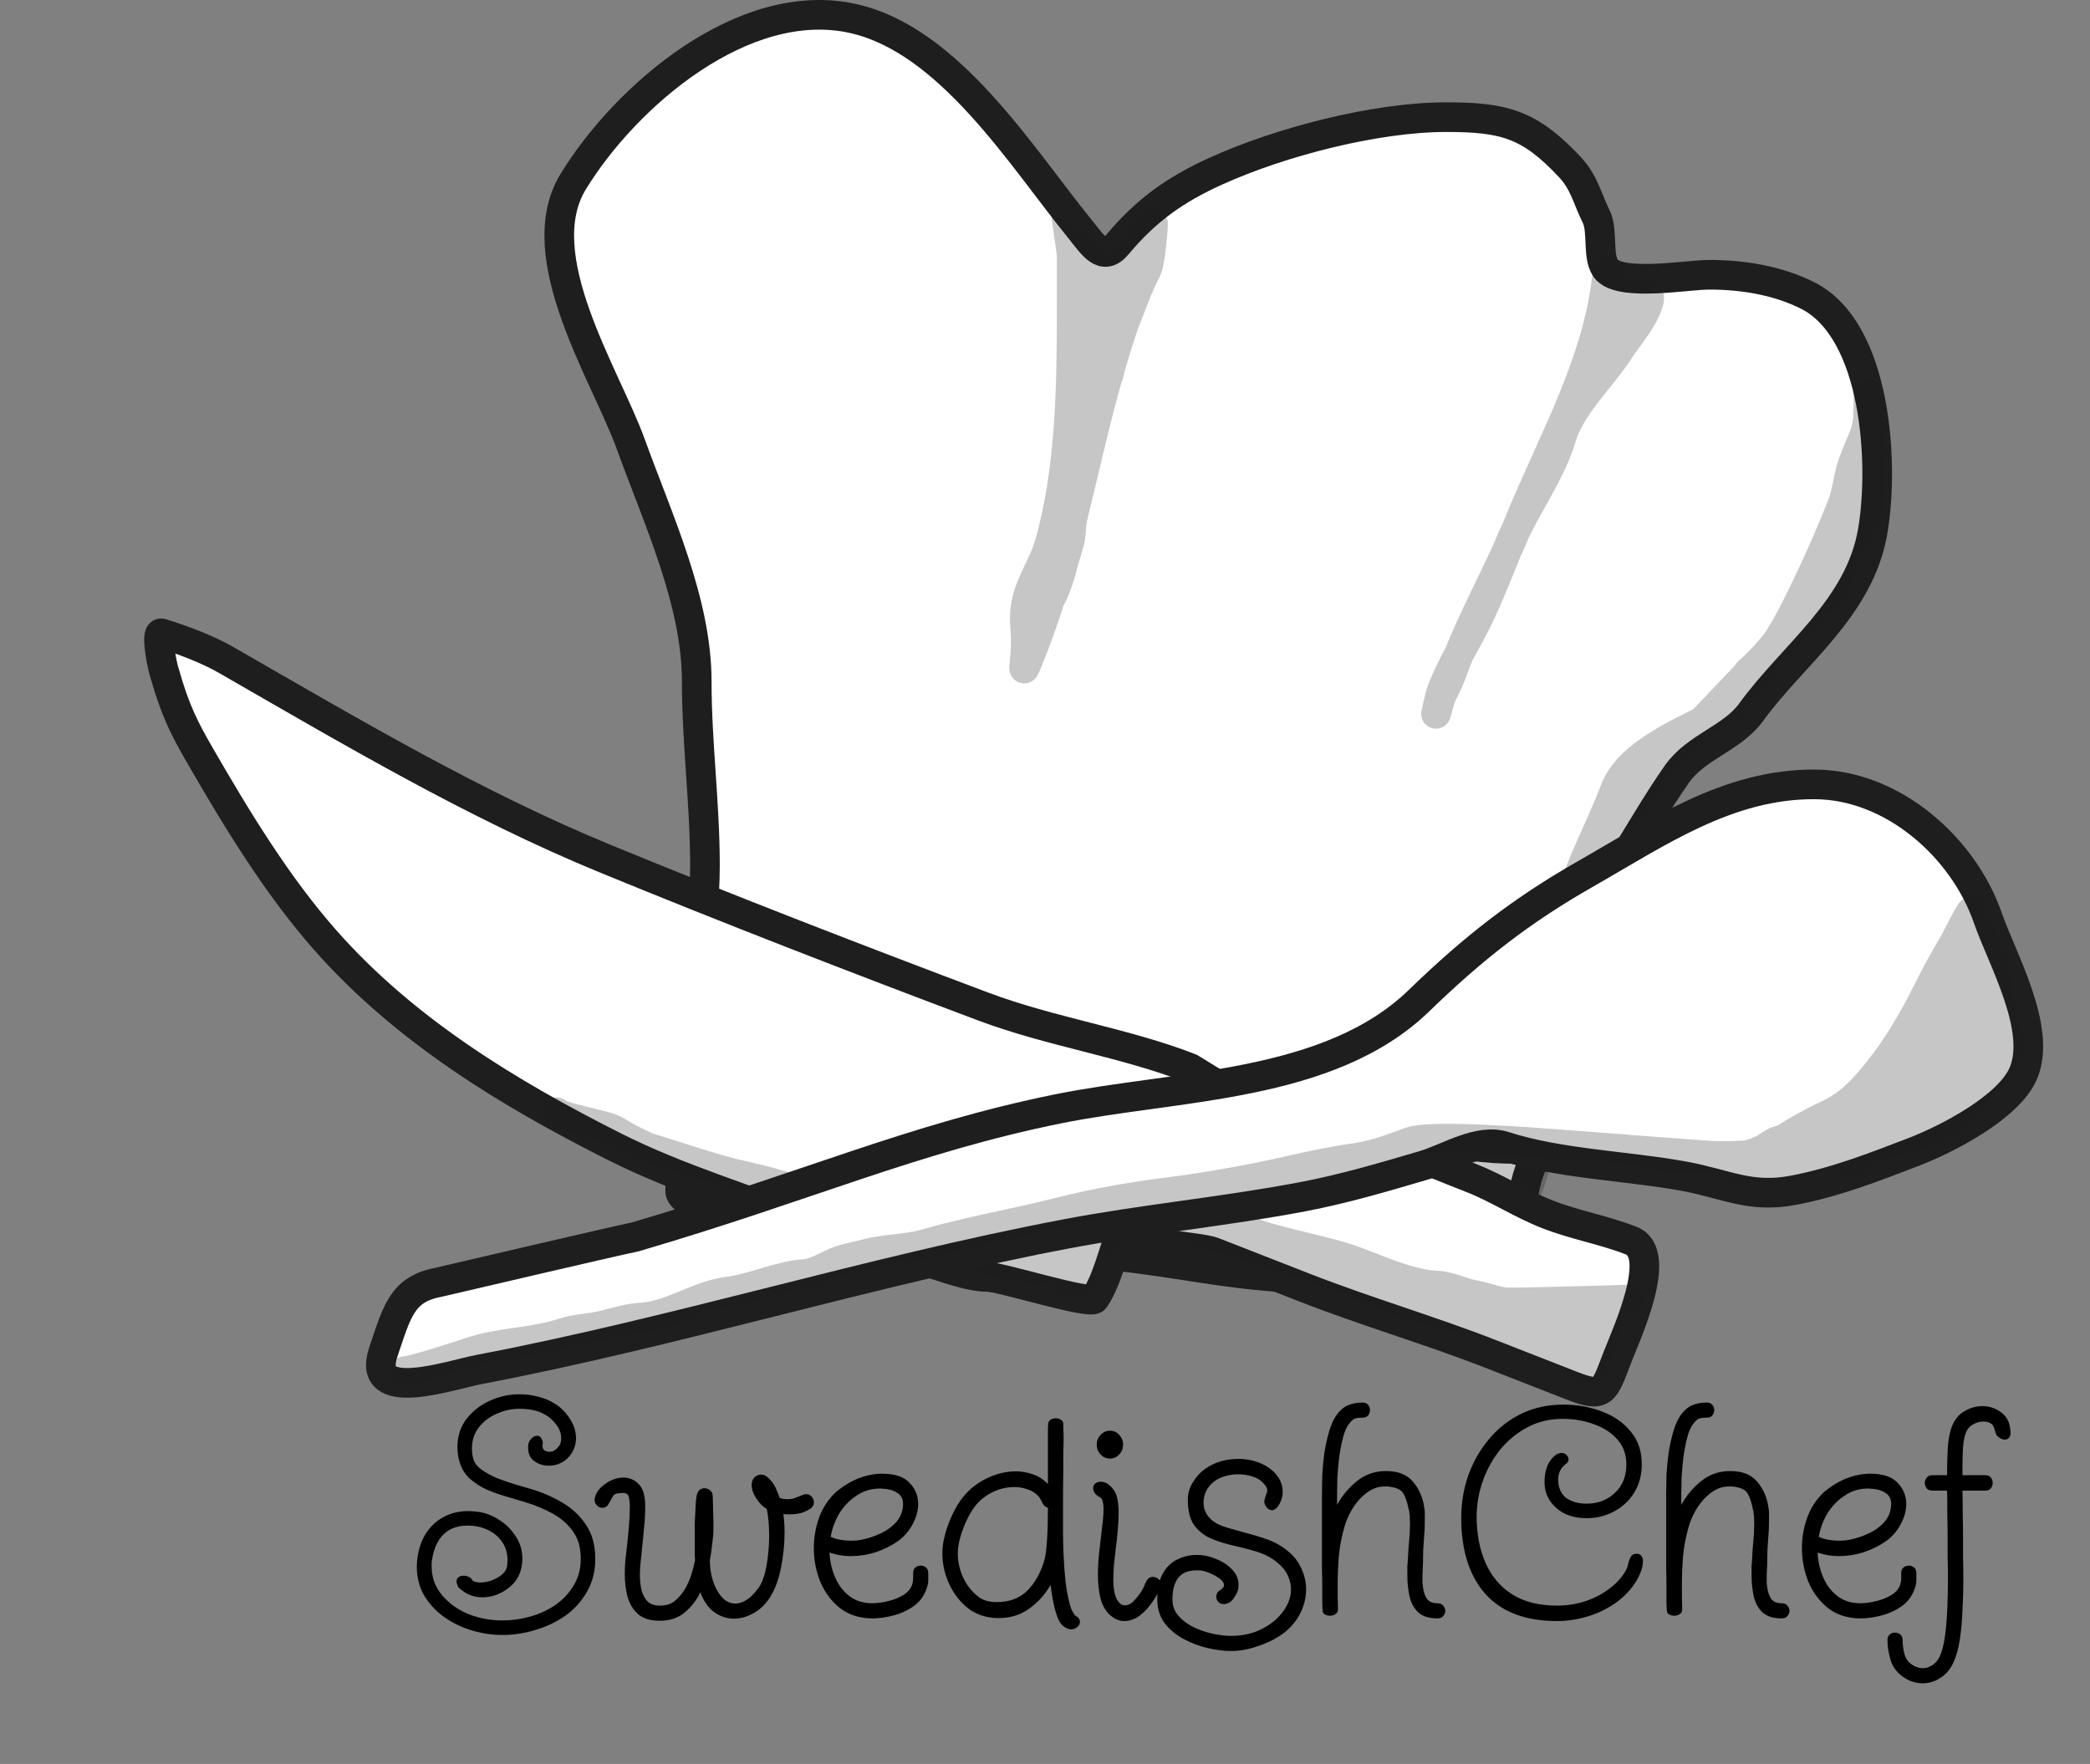 <svg width="141" height="119" viewBox="0 0 141 119" fill="none" xmlns="http://www.w3.org/2000/svg">
<rect x="0" y="0" width="141" height="119" fill="#808080" stroke="none"/>
<path d="M46.448 72.5C46.448 68.131 47.559 62.904 47.559 58.39C47.559 54.201 47.004 50.121 47.004 45.955C47.004 40.587 44.369 34.99 42.559 29.975C40.875 25.313 35.606 17.269 38.669 12.255C42.2 6.478 50.171 -0.404 57.56 1.25C64.066 2.706 68.918 10.598 72.84 15.426C73.74 16.534 74.401 17.674 75.371 16.514C77.326 14.177 79.284 12.788 82.039 11.54C86.358 9.582 92.778 7.903 97.565 7.903C101.497 7.903 103.198 8.38 105.899 11.26C106.892 12.318 107.057 13.343 107.69 14.618C108.181 15.607 107.702 17.49 108.43 18.224C109.517 19.319 113.854 18.535 115.314 18.535C117.546 18.535 119.921 18.912 121.951 19.934C126.648 22.299 127.122 31.385 126.334 35.882C125.425 41.066 120.973 44.14 118.123 48.069C116.86 49.809 114.42 50.377 113.122 52.234C111.716 54.247 110.55 56.327 109.233 58.39C108.206 59.999 107.692 62.159 107.134 63.986C106.766 65.189 107.014 67.828 106.331 68.773C105.575 69.82 105.628 76.996 104.449 77.26C102.9 78.04 102.566 81.436 102.566 83.167C102.566 84.539 102.83 86.241 102.535 87.581C102.389 88.241 100.063 87.923 99.51 87.923C95.802 87.923 92.403 86.245 88.737 86.245C83.189 86.245 78.388 84.831 73.118 84.566C70.245 84.421 45.892 82.909 45.892 80.369V73.654C45.892 73.133 46.099 72.76 46.448 72.5Z" fill="white"/>
<path d="M46.448 72.5C46.448 68.131 47.559 62.904 47.559 58.39C47.559 54.201 47.004 50.121 47.004 45.955C47.004 40.587 44.369 34.99 42.559 29.975C40.875 25.313 35.606 17.269 38.669 12.255C42.2 6.478 50.171 -0.404 57.56 1.25C64.066 2.706 68.918 10.598 72.84 15.426C73.74 16.534 74.401 17.674 75.371 16.514C77.326 14.177 79.284 12.788 82.039 11.54C86.358 9.582 92.778 7.903 97.565 7.903C101.497 7.903 103.198 8.38 105.899 11.26C106.892 12.318 107.057 13.343 107.69 14.618C108.181 15.607 107.702 17.49 108.43 18.224C109.517 19.319 113.854 18.535 115.314 18.535C117.546 18.535 119.921 18.912 121.951 19.934C126.648 22.299 127.122 31.385 126.334 35.882C125.425 41.066 120.973 44.14 118.123 48.069C116.86 49.809 114.42 50.377 113.122 52.234C111.716 54.247 110.55 56.327 109.233 58.39C108.206 59.999 107.692 62.159 107.134 63.986C106.766 65.189 107.014 67.828 106.331 68.773C105.575 69.82 105.628 76.996 104.449 77.26M104.449 77.26C100.831 78.07 96.143 76.656 92.564 76.141C88.298 75.527 83.694 75.053 79.353 75.053C76.073 75.053 72.704 74.044 69.352 73.934C65.93 73.821 62.514 72.893 59.104 72.815C57.492 72.778 55.535 73.139 53.949 72.784C52.037 72.356 45.892 70.815 45.892 73.654C45.892 75.892 45.892 78.131 45.892 80.369C45.892 82.909 70.245 84.421 73.118 84.566C78.388 84.831 83.189 86.245 88.737 86.245C92.403 86.245 95.802 87.923 99.51 87.923C100.063 87.923 102.389 88.241 102.535 87.581C102.83 86.241 102.566 84.539 102.566 83.167C102.566 81.436 102.9 78.04 104.449 77.26Z" stroke="#1E1E1E" stroke-width="2" stroke-linecap="round"/>
<path d="M81.889 83.974C83.487 83.827 85.122 83.239 86.656 82.79C88.698 82.193 91.344 82.202 93.204 81.162C94.684 80.333 96.794 79.983 98.429 79.555M98.429 79.555C98.456 79.548 98.483 79.541 98.51 79.534C98.948 79.418 102.934 78.058 101.367 79.567C100.134 80.755 98.856 81.245 97.512 81.812M98.429 79.555C98.177 80.242 97.91 80.922 97.612 81.589C97.578 81.665 97.545 81.739 97.512 81.812M98.429 79.555C99.16 77.567 99.774 75.527 100.698 73.614C101.455 72.048 102.043 70.305 102.527 68.533C102.571 67.569 102.143 67.322 102.755 65.639C104.849 61.871 102.755 65.639 104.849 61.871C105.901 60.769 106.653 58.691 106.653 58.691M97.512 81.812C96.927 82.058 96.33 82.319 95.718 82.658C95.085 83.009 94.5 83.439 93.861 83.789M97.512 81.812C97.19 82.522 96.876 83.143 96.413 83.583M93.861 83.789C93.848 83.796 93.836 83.803 93.824 83.809C93.797 83.824 93.773 83.838 93.752 83.851M93.861 83.789C92.425 83.439 89.814 82.961 92.387 83.546C92.562 83.586 93.07 83.704 93.752 83.851M93.861 83.789C94.058 83.838 94.233 83.883 94.369 83.924M93.752 83.851C93.495 84.012 93.784 84.007 94.211 83.948M93.752 83.851C93.898 83.882 94.051 83.914 94.211 83.948M94.211 83.948C94.262 83.94 94.315 83.932 94.369 83.924M94.211 83.948C94.399 83.987 94.596 84.027 94.799 84.067M94.369 83.924C94.925 83.836 95.612 83.686 95.669 83.678C95.916 83.643 96.164 83.612 96.413 83.583M94.369 83.924C94.43 83.942 94.482 83.958 94.526 83.974C94.617 84.006 94.708 84.037 94.799 84.067M96.413 83.583C97.969 83.406 99.566 83.327 101.09 83.02C101.785 82.88 100.077 83.425 99.653 83.661C99.484 83.755 98.825 84.084 98.265 84.367M96.413 83.583C96.126 83.857 95.781 84.061 95.342 84.173M98.265 84.367C98.26 84.369 98.256 84.371 98.251 84.374M98.265 84.367C98.26 84.367 98.254 84.368 98.248 84.368M98.265 84.367C99.436 84.288 100.592 84.236 100.567 84.335C100.469 84.732 99.418 84.749 98.097 84.604M98.251 84.374C98.108 84.446 97.972 84.515 97.853 84.576M98.251 84.374C98.277 84.431 98.21 84.52 98.097 84.604M98.251 84.374C98.25 84.372 98.249 84.37 98.248 84.368M97.853 84.576C97.738 84.635 97.639 84.686 97.564 84.726M97.853 84.576C97.936 84.586 98.017 84.595 98.097 84.604M97.853 84.576C97.6 84.545 97.338 84.509 97.072 84.469M97.564 84.726C97.464 84.779 97.408 84.811 97.416 84.812C97.535 84.834 97.674 84.809 97.805 84.761M97.564 84.726C97.238 84.675 96.915 84.617 96.593 84.55M97.564 84.726C97.644 84.738 97.724 84.75 97.805 84.761M97.805 84.761C97.914 84.721 98.017 84.664 98.097 84.604M97.805 84.761C98.081 84.8 98.36 84.833 98.641 84.862C99.112 84.909 100.693 84.839 101.165 85.177M98.248 84.368C98.218 84.316 98.101 84.294 97.857 84.335L97.85 84.337C97.646 84.372 97.443 84.406 97.24 84.441M98.248 84.368C97.903 84.391 97.557 84.417 97.24 84.441M97.24 84.441C97.184 84.451 97.128 84.46 97.072 84.469M97.24 84.441C97.159 84.447 97.081 84.453 97.005 84.459M97.072 84.469C96.913 84.496 96.753 84.523 96.593 84.55M97.072 84.469C97.05 84.466 97.028 84.463 97.005 84.459M96.593 84.55C95.129 84.793 93.669 85.005 92.175 85.092C91.822 85.112 91.367 85.167 90.874 85.219M96.593 84.55C96.529 84.536 96.466 84.523 96.402 84.508M90.874 85.219C89.737 85.339 88.393 85.445 87.603 85.092C87.585 85.084 87.975 85.002 88.449 84.909M90.874 85.219C92.549 85.352 94.257 85.359 95.849 85.437C97.297 85.508 98.758 85.454 100.208 85.454C100.43 85.454 100.886 85.46 101.118 85.4M90.874 85.219C90.052 85.154 89.238 85.058 88.449 84.909M88.449 84.909C89.084 84.785 89.868 84.642 90.02 84.632C91.983 84.493 93.974 84.728 95.93 84.549C96.016 84.541 96.181 84.527 96.402 84.508M88.449 84.909C88.04 84.832 87.637 84.741 87.244 84.632C86.594 84.451 85.252 84.27 85.252 84.27H89.824C91.411 84.27 93.004 84.307 94.591 84.27C94.82 84.264 95.029 84.241 95.221 84.201M96.402 84.508C96.574 84.494 96.779 84.477 97.005 84.459M96.402 84.508C96.006 84.421 95.613 84.319 95.221 84.201M97.005 84.459C96.451 84.375 95.883 84.275 95.342 84.173M95.342 84.173C95.157 84.138 94.976 84.102 94.799 84.067M95.342 84.173C95.303 84.183 95.262 84.192 95.221 84.201M94.799 84.067C94.94 84.114 95.08 84.158 95.221 84.201M101.165 85.177C101.186 85.192 101.204 85.207 101.22 85.224C101.308 85.311 101.248 85.366 101.118 85.4M101.165 85.177C101.687 82.853 103.229 80.534 103.653 78.186C104.029 76.104 104.769 74.085 105.09 71.986C105.426 69.787 105.097 67.108 105.922 65.031C106.499 63.579 106.004 61.52 106.51 59.933C108.006 58.691 106.355 59.491 106.653 58.691M101.165 85.177C101.149 85.251 101.133 85.326 101.118 85.4M101.118 85.4C101.038 85.812 100.992 86.225 100.992 86.638M105.3 63.233C104.849 64.142 103.032 68.698 102.755 70.654C102.592 71.803 101.692 75.727 101.692 76.887M106.653 58.691C106.844 58.352 108.801 57.64 108.908 57.328C109.244 56.352 109.657 54.949 110.261 54.148C110.951 53.235 112.134 51.186 112.968 50.514C114.054 49.639 119.467 43.603 120.635 42.792C120.793 42.682 116.416 47.894 116.576 47.789M106.653 58.691C107.166 57.315 108.418 54.765 108.927 53.356C109.907 50.641 114.036 49.167 116.576 47.789M116.576 47.789C117.534 47.154 117.288 45.74 118.237 45.089M116.576 47.789C116.83 47.651 115.88 47.907 116.125 47.789C116.948 47.39 117.612 45.663 118.237 45.089M118.237 45.089C118.263 45.071 118.289 45.053 118.315 45.035C118.86 44.658 119.39 44.018 119.884 43.273M118.237 45.089C118.834 44.54 119.367 43.925 119.884 43.273M119.884 43.273C120.816 41.867 121.619 40.086 122.152 38.984C122.772 37.7 123.715 35.522 124.244 34.161C124.7 32.986 124.613 32.385 125.025 31.223C125.679 29.38 126.048 29.327 126.048 27.373C126.048 24.375 126.377 31.181 126.048 34.161C125.869 35.78 124.27 36.441 124.209 38.03C124.186 38.641 123.36 40.512 123.36 40.267C123.36 39.673 123.882 39.163 123.882 38.589C123.882 37.488 122.663 40.563 121.988 41.429C121.379 42.211 120.461 42.546 119.884 43.273ZM72.229 16.4C72.776 17.66 73.641 20.287 73.66 21.159C73.675 21.84 73.732 22.521 73.792 23.207M72.229 16.4C72.418 16.524 72.681 16.622 72.823 16.765C73.071 17.014 73.159 17.548 73.477 17.588C73.571 17.599 74.989 18.603 75.175 18.837C75.24 18.92 75.253 19.126 75.249 19.356M72.229 16.4C72.219 16.394 72.209 16.387 72.2 16.381C72.256 16.759 72.301 17.161 72.301 17.357V20.695C72.301 25.888 72.244 31.625 70.815 36.662C70.24 38.691 68.929 39.837 69.16 42.338C69.362 44.522 68.766 45.972 69.362 44.522C72.4 37.14 73.248 29.36 75.835 21.835M73.792 23.207C73.87 24.112 73.954 25.025 73.954 25.96C73.954 26.41 73.931 26.856 73.891 27.301M73.792 23.207C74.428 20.436 74.629 17.821 74.629 19.625C74.629 19.856 74.906 19.617 75.249 19.356M73.792 23.207C73.263 25.51 72.778 28.31 72.778 29.808M73.891 27.301C73.599 30.537 72.418 32.869 72.229 36.105C72.203 36.548 71.811 37.605 71.717 38.03C71.609 38.521 70.923 40.876 70.57 40.52C70.009 39.955 71.846 35.805 71.962 35.07C72.319 32.806 72.879 29.734 73.891 27.301ZM73.891 27.301C74.187 26.59 74.428 25.766 74.807 25.2C75.438 22.636 75.434 22.846 75.835 21.835M75.835 21.835C76.325 20.598 76.766 19.321 77.362 18.18C77.594 17.736 77.787 15.536 77.787 15.082M75.835 21.835C75.881 21.702 76.094 20.45 76.141 20.317C76.51 19.274 76.648 19.355 76.943 18.318M77.787 15.082C77.468 15.651 77.391 17.913 76.943 18.318M77.787 15.082C77.571 15.354 74.707 18.726 75.947 18.771M76.943 18.318C76.734 18.507 76.992 19.328 76.765 19.399M76.943 18.318C76.969 18.228 76.994 18.138 77.02 18.048C77.068 17.879 76.936 17.939 76.714 18.112M76.765 19.399C76.662 19.431 76.558 19.449 76.452 19.449C76.442 19.449 75.956 18.771 75.947 18.771M76.765 19.399C76.858 19.267 76.768 18.968 76.858 18.837C76.907 18.765 76.663 18.183 76.714 18.112M76.765 19.399C76.447 19.851 76.122 20.313 75.864 20.781C75.613 21.237 75.239 19.892 75.249 19.356M75.947 18.771C76.233 18.519 76.512 18.269 76.714 18.112M75.947 18.771C75.707 18.982 75.461 19.195 75.249 19.356M108.457 18.262C107.91 24.325 104.728 29.743 102.478 35.267C102.416 35.419 102.353 35.571 102.289 35.723M102.289 35.723C102.094 36.184 101.892 36.642 101.683 37.098M102.289 35.723C102.147 36.013 102.013 36.305 101.89 36.599C101.821 36.765 101.752 36.931 101.683 37.098M102.289 35.723C103.295 33.663 104.69 31.697 105.335 29.512C105.957 27.404 108.033 25.488 109.221 23.658C109.918 22.583 110.847 21.598 111.213 20.402C111.6 19.135 109.636 19.915 109.359 20.402C109.041 20.964 108.457 22.141 108.457 23.259M101.683 37.098C100.607 39.456 99.385 41.763 98.416 44.156M101.683 37.098C100.918 38.962 100.182 40.906 99.228 42.667C98.961 43.161 98.684 43.656 98.416 44.156M98.416 44.156C98.236 44.599 98.066 45.045 97.906 45.495C97.697 46.084 97.27 46.792 97.036 47.459M98.416 44.156C97.975 44.977 97.556 45.812 97.237 46.679C97.189 46.808 97.109 47.141 97.036 47.459M97.036 47.459C96.952 47.7 97.521 45.972 96.877 48.159C96.876 48.188 96.951 47.834 97.036 47.459Z" stroke="#1E1E1E" stroke-opacity="0.25" stroke-width="2" stroke-linecap="round"/>
<path d="M81.858 84.459C80.896 84.082 76.109 83.911 75.691 82.92C75.129 84.377 74.708 86.316 73.857 87.613C73.569 88.053 67.516 86.14 66.63 86.144C65.314 86.152 63.46 85.388 62.176 85.033C59.762 84.365 57.211 83.552 54.883 82.641C50.475 80.917 45.721 79.507 41.49 77.377C34.316 73.766 27.305 69.504 21.942 63.422C18.669 59.711 15.979 55.274 13.458 50.908C12.447 49.157 11.808 47.902 11.125 45.482C10.975 45.126 10.454 42.584 10.908 42.729C12.37 43.195 13.96 43.777 15.281 44.537C23.579 49.307 32.004 54.304 40.863 57.941C49.29 61.4 57.822 64.704 66.319 67.899C70.912 69.626 75.909 70.34 80.302 72.059L81.675 72.901L84.232 74.469C85.55 74.985 86.983 74.729 88.298 75.186C92.014 76.479 95.648 78.062 99.312 79.495C101.028 80.167 102.62 81.226 104.388 81.917C106.259 82.65 108.2 82.972 110.041 83.692C112.256 84.558 109.739 89.954 109.096 91.62C108.214 93.909 108.204 94.328 106.032 93.479L100.647 91.372C96.467 89.737 92.177 88.496 88.018 86.868L81.858 84.459Z" fill="white"/>
<path d="M81.675 72.901C81.442 72.9 75.408 82.249 75.691 82.92M75.691 82.92C76.109 83.911 80.896 84.082 81.858 84.459L88.018 86.868C92.177 88.496 96.467 89.737 100.647 91.372L106.032 93.479C108.204 94.328 108.214 93.909 109.096 91.62C109.739 89.954 112.256 84.558 110.041 83.692C108.2 82.972 106.259 82.65 104.388 81.917C102.62 81.226 101.028 80.167 99.312 79.495C95.648 78.062 92.014 76.479 88.298 75.186C86.983 74.729 85.55 74.985 84.232 74.469L80.302 72.059C75.909 70.34 70.912 69.626 66.319 67.899C57.822 64.704 49.29 61.4 40.863 57.941C32.004 54.304 23.579 49.307 15.281 44.537C13.96 43.777 12.37 43.195 10.908 42.729C10.454 42.584 10.975 45.126 11.125 45.482C11.808 47.902 12.447 49.157 13.458 50.908C15.979 55.274 18.669 59.711 21.942 63.422C27.305 69.504 34.316 73.766 41.49 77.377C45.721 79.507 50.475 80.917 54.883 82.641C57.211 83.552 59.762 84.365 62.176 85.033C63.46 85.388 65.314 86.152 66.63 86.144C67.516 86.14 73.569 88.053 73.857 87.613C74.708 86.316 75.129 84.377 75.691 82.92Z" stroke="#1E1E1E" stroke-width="2" stroke-linecap="round"/>
<path d="M37.563 75.035C37.678 75.334 40.723 75.903 41.21 76.132C41.827 76.365 41.867 76.596 43.739 77.426C46.17 78.157 48.186 78.9 50.414 79.386C54.949 80.376 59.055 82.413 63.46 83.793C64.3 84.056 65.095 84.615 65.932 84.769C66.34 84.844 66.74 85.109 67.162 85.181C67.579 85.253 68.397 85.204 68.765 85.407C70.045 86.114 71.751 85.15 72.861 84.546C73.415 84.245 73.738 84.052 74.385 83.938M74.656 83.306C74.224 83.034 73.354 83.152 72.861 83.239C72.172 83.361 71.449 83.56 70.749 83.543C69.803 83.52 68.94 83.849 67.981 83.755C67.051 83.663 66.096 83.715 65.154 83.632C62.955 83.438 61.08 82.969 59.035 82.194M53.027 80.073C54.101 80.499 62.657 82.328 63.766 82.572C64.649 82.766 65.84 82.8 66.724 82.664C67.695 82.515 68.679 82.595 69.64 82.426C71.013 82.184 72.433 81.992 73.819 81.826C74.39 81.758 75.224 81.706 75.808 81.821C76.427 81.943 77.066 81.96 77.691 82.041C78.529 82.151 79.94 82.243 80.577 82.814C81.126 83.307 82.532 83.588 83.236 83.727C83.832 83.845 84.373 84.168 84.959 84.344C86.695 84.866 88.351 85.473 90.055 86.078C91.053 86.432 92.045 86.846 93.055 87.199C93.899 87.493 94.732 88.013 95.611 88.175C96.479 88.336 98.441 89.005 99.337 89.08M99.337 89.08C99.59 89.093 100.859 88.817 101.114 88.832M99.337 89.08C99.306 89.078 100.567 89.385 100.591 89.331C100.756 88.953 102.5 90.313 102.766 90.501C103.895 91.299 103.55 90.532 104.856 91.006C104.994 91.056 107.063 92.531 107.234 92.501C107.681 92.422 108.597 88.489 108.803 88.121M101.114 88.832C101.635 88.861 104.732 88.923 105.248 89.001C107.2 89.294 105.661 88.97 107.431 88.121C105.661 88.97 108.689 90.794 106.738 90.501C106.221 90.423 101.635 88.861 101.114 88.832ZM110.035 87.664C108.732 87.712 101.967 87.914 101.515 87.855C100.8 87.761 100.148 87.481 99.448 87.36C98.621 87.218 97.818 86.77 96.968 86.731C95.159 86.648 93.33 85.8 91.658 85.173C89.463 84.349 87.05 84.013 84.841 83.275C84.046 83.009 83.141 82.819 82.317 82.607C81.533 82.406 80.713 82.219 79.909 82.134C78.686 82.004 77.435 81.666 76.218 81.465C75.544 81.353 74.677 81.153 72.77 81.49C71.546 81.706 72.327 82.823 72.022 83.94C71.867 84.566 72.385 84.797 72.684 85.205C73.006 85.643 73.138 85.762 73.081 86.302C73.052 86.582 72.665 86.59 72.467 86.625C72.105 86.689 72.151 86.433 72.1 86.137" stroke="#1E1E1E" stroke-opacity="0.25" stroke-width="2" stroke-linecap="round"/>
<path d="M42.841 83.447C41.876 83.63 29.562 86.511 29.562 86.511C27.111 86.978 26.782 88.485 25.858 91.219C24.661 94.763 30.305 92.774 32.345 92.385C45.661 89.848 58.513 85.798 71.865 83.254C77.171 82.243 82.557 81.75 87.914 80.73C90.665 80.205 93.296 79.429 95.97 78.641L96.064 78.613C97.679 78.137 99.752 76.76 101.522 77.336C105.127 78.509 109.737 78.649 113.564 79.341C116.453 79.864 118.04 80.861 121.001 80.296C123.834 79.757 126.432 78.737 129.093 77.717C131.399 76.833 135.52 74.686 136.495 72.422C137.788 69.422 135.069 64.697 134.1 61.906C132.482 57.242 127.77 52.953 122.455 52.916C116.561 52.876 111.837 56.181 106.975 58.95C102.597 61.443 99.339 64.009 95.744 67.495C89.658 73.398 79.415 73.179 71.387 74.805C61.585 76.79 54.391 80.065 42.841 83.447Z" fill="white" stroke="#1E1E1E" stroke-width="2" stroke-linecap="round"/>
<path d="M27.304 92.501C27.901 92.479 31.168 91.409 31.732 91.218C33.754 90.533 35.965 90.591 37.96 89.929C38.864 89.629 39.89 89.631 40.818 89.385C41.605 89.177 42.388 88.937 43.226 88.888C45.287 88.768 47.05 87.397 49.102 87.133C50.859 86.907 52.586 86.057 54.33 85.939C55.033 85.891 55.96 85.294 56.628 85.053C57.158 84.862 57.74 84.78 58.277 84.628C59.666 84.235 61.108 84.302 62.478 83.906C65.415 83.056 68.444 82.547 71.386 81.8C73.79 81.19 76.369 80.731 78.84 80.425C81.373 80.11 84.403 79.568 86.879 79.001C88.29 78.678 89.92 78.334 91.347 78.132C92.794 77.928 93.806 77.515 95.177 77.021C96.536 76.532 103.391 77.062 105.089 77.19M109.987 77.568C111.451 77.678 113.654 77.837 115.13 77.948C116.036 78.016 116.938 77.983 117.838 77.936M117.838 77.936C118.189 77.918 117.308 78.79 117.659 78.773C117.234 79.152 117.888 78.812 118.114 78.773C118.641 78.682 121.812 77.287 122.339 77.129C123.253 76.855 119.245 79.418 120.141 79.001C120.175 78.985 122.774 77.861 122.813 77.848M117.838 77.936C118.219 77.843 118.582 77.717 118.909 77.554C119.359 77.33 119.75 76.924 120.253 76.902M117.838 77.936C116.971 78.149 116.012 78.195 115.185 78.132C114.418 78.074 113.686 78.199 112.952 78.143C111.826 78.058 110.794 77.621 109.693 77.538L104.277 77.129M122.813 77.848C122.95 77.835 123.09 77.819 123.237 77.801C123.393 77.781 123.559 77.763 123.732 77.747M122.813 77.848C123.059 77.767 123.394 77.746 123.732 77.747M123.732 77.747C124.181 77.704 123.632 76.059 124.113 76.001M123.732 77.747C124.098 77.747 124.467 77.772 124.727 77.773C124.829 77.774 124.961 77.754 125.106 77.721M124.113 76.001C124.174 75.994 125.277 77.595 125.338 77.587M124.113 76.001C124.096 76.038 125.122 77.684 125.106 77.721M124.113 76.001C124.247 75.71 125.149 76.22 125.338 75.956M125.338 77.587C125.477 77.568 125.614 77.548 125.747 77.524M125.338 77.587C125.439 77.314 125.232 76.224 125.338 75.956M125.338 77.587C125.328 77.614 125.318 77.642 125.308 77.669M125.747 77.524C126.079 77.467 126.392 77.392 126.668 77.29C128.195 76.726 130.162 76.707 131.458 75.584C132.368 74.794 136.082 71.383 135.502 69.773C135.097 68.65 134.797 67.507 134.738 66.308C134.695 65.441 134.254 64.664 134.02 63.826C133.949 63.572 133.79 63.343 133.743 63.088M125.747 77.524C125.941 77.452 126.114 77.374 126.23 77.307C127.343 76.666 129.258 75.937 129.985 74.853C130.534 74.033 131.711 73.554 132.328 72.743C132.739 72.203 133.061 71.479 133.357 70.87C133.707 70.15 133.817 68.946 133.878 68.132C133.962 66.999 134.012 65.722 133.823 64.61C133.774 64.323 133.755 63.48 133.743 63.088M125.747 77.524C125.606 77.578 125.455 77.628 125.308 77.669M133.743 63.088C133.732 63.025 133.727 62.961 133.732 62.895C133.735 62.848 133.739 62.933 133.743 63.088ZM125.308 77.669C125.239 77.689 125.171 77.706 125.106 77.721M125.308 77.669C125.271 77.769 125.235 77.869 125.199 77.969C125.023 78.455 124.8 78.597 125.01 77.975C125.038 77.889 125.071 77.805 125.106 77.721M120.253 76.902C121.221 76.284 122.217 75.718 123.259 75.234C124.891 74.476 125.849 73.358 126.945 71.965C128.038 70.577 129.199 68.585 129.985 67.001C130.624 65.712 131.178 64.707 131.902 63.486C131.955 63.396 133.062 61.127 133.049 61.501C133.024 62.239 132.382 64.23 132.328 64.967C132.123 67.716 130.795 69.326 128.962 71.258C127.763 72.522 126.911 73.932 126.214 75.448M120.253 76.902C120.303 76.9 120.354 76.902 120.406 76.907M126.214 75.448C126.014 75.882 125.517 75.505 125.338 75.956M126.214 75.448C128.118 73.69 131.255 69.782 133.049 68.001C133.774 67.281 131.923 70.757 131.56 71.001C130.782 71.525 130.584 71.724 130.07 72.501C129.223 73.784 127.382 74.836 126.331 75.956C126.094 76.208 125.549 75.663 125.338 75.956" stroke="#1E1E1E" stroke-opacity="0.25" stroke-width="2" stroke-linecap="round"/>
<path d="M33.9 110.3C33.22 110.3 32.54 110.2 31.86 110C31.18 109.8 30.553 109.5 29.98 109.1C29.42 108.7 28.967 108.213 28.62 107.64C28.287 107.067 28.12 106.413 28.12 105.68C28.12 105.453 28.14 105.22 28.18 104.98C28.327 104.047 28.707 103.307 29.32 102.76C29.947 102.213 30.707 101.94 31.6 101.94C31.693 101.94 31.787 101.947 31.88 101.96C31.987 101.96 32.087 101.967 32.18 101.98C32.727 102.047 33.227 102.233 33.68 102.54C34.147 102.833 34.52 103.207 34.8 103.66C35.093 104.1 35.24 104.593 35.24 105.14C35.24 105.46 35.193 105.76 35.1 106.04C34.927 106.547 34.593 106.96 34.1 107.28C33.607 107.6 33.087 107.76 32.54 107.76C32.18 107.76 31.84 107.68 31.52 107.52C31.467 107.493 31.353 107.42 31.18 107.3C31.02 107.18 30.927 107.093 30.9 107.04C30.833 106.88 30.8 106.767 30.8 106.7C30.8 106.553 30.847 106.453 30.94 106.4C31.033 106.333 31.147 106.3 31.28 106.3C31.4 106.3 31.513 106.327 31.62 106.38C31.74 106.433 31.827 106.513 31.88 106.62L31.9 106.66C31.9 106.66 31.967 106.68 32.1 106.72C32.207 106.747 32.307 106.76 32.4 106.76C32.627 106.76 32.867 106.72 33.12 106.64C33.373 106.547 33.6 106.427 33.8 106.28C34 106.12 34.127 105.953 34.18 105.78C34.22 105.633 34.24 105.46 34.24 105.26C34.24 104.767 34.113 104.347 33.86 104C33.62 103.653 33.293 103.387 32.88 103.2C32.48 103.013 32.04 102.92 31.56 102.92C30.227 102.92 29.427 103.66 29.16 105.14C29.147 105.233 29.133 105.327 29.12 105.42C29.12 105.5 29.12 105.587 29.12 105.68C29.12 106.427 29.367 107.087 29.86 107.66C30.353 108.22 30.96 108.64 31.68 108.92C32.027 109.053 32.387 109.153 32.76 109.22C33.147 109.287 33.527 109.32 33.9 109.32C34.527 109.32 35.147 109.233 35.76 109.06C36.387 108.887 36.953 108.627 37.46 108.28C37.98 107.92 38.393 107.48 38.7 106.96C39.02 106.44 39.18 105.84 39.18 105.16C39.18 104.413 39.007 103.8 38.66 103.32C38.313 102.827 37.86 102.427 37.3 102.12C36.753 101.813 36.153 101.56 35.5 101.36C35.113 101.24 34.687 101.113 34.22 100.98C33.753 100.847 33.3 100.687 32.86 100.5C32.42 100.3 32.033 100.053 31.7 99.76C31.367 99.453 31.133 99.073 31 98.62C30.907 98.3 30.86 97.967 30.86 97.62C30.86 96.9 31.06 96.273 31.46 95.74C31.873 95.207 32.4 94.793 33.04 94.5C33.68 94.207 34.353 94.06 35.06 94.06C35.473 94.06 35.88 94.113 36.28 94.22C36.693 94.313 37.08 94.473 37.44 94.7C37.827 94.94 38.16 95.273 38.44 95.7C38.72 96.127 38.86 96.573 38.86 97.04C38.86 97.293 38.807 97.54 38.7 97.78C38.607 98.02 38.44 98.247 38.2 98.46C38.04 98.593 37.853 98.7 37.64 98.78C37.44 98.847 37.233 98.88 37.02 98.88C36.647 98.88 36.307 98.767 36 98.54C35.707 98.3 35.587 97.933 35.64 97.44C35.667 97.293 35.74 97.16 35.86 97.04C35.98 96.92 36.107 96.86 36.24 96.86C36.4 96.86 36.52 96.973 36.6 97.2C36.613 97.24 36.62 97.293 36.62 97.36C36.62 97.4 36.613 97.44 36.6 97.48C36.6 97.507 36.6 97.547 36.6 97.6C36.613 97.72 36.667 97.807 36.76 97.86C36.853 97.913 36.953 97.94 37.06 97.94C37.207 97.94 37.313 97.913 37.38 97.86C37.527 97.767 37.64 97.66 37.72 97.54C37.813 97.42 37.86 97.247 37.86 97.02C37.86 96.7 37.747 96.393 37.52 96.1C37.293 95.793 37.033 95.567 36.74 95.42C36.487 95.273 36.213 95.173 35.92 95.12C35.64 95.067 35.353 95.04 35.06 95.04C34.513 95.04 33.993 95.153 33.5 95.38C33.007 95.593 32.607 95.9 32.3 96.3C31.993 96.7 31.84 97.173 31.84 97.72C31.84 97.96 31.867 98.18 31.92 98.38C31.987 98.66 32.173 98.913 32.48 99.14C32.8 99.367 33.167 99.567 33.58 99.74C34.007 99.9 34.42 100.04 34.82 100.16C35.22 100.28 35.54 100.373 35.78 100.44C36.553 100.667 37.267 100.973 37.92 101.36C38.587 101.747 39.127 102.253 39.54 102.88C39.953 103.493 40.16 104.253 40.16 105.16C40.16 106 39.973 106.74 39.6 107.38C39.24 108.02 38.753 108.56 38.14 109C37.527 109.427 36.853 109.747 36.12 109.96C35.387 110.187 34.647 110.3 33.9 110.3ZM44.51 109.34C43.87 109.34 43.376 109.187 43.03 108.88C42.696 108.573 42.463 108.18 42.33 107.7C42.21 107.22 42.15 106.72 42.15 106.2C42.15 105.88 42.163 105.567 42.19 105.26C42.23 104.94 42.263 104.647 42.29 104.38C42.343 103.913 42.39 103.44 42.43 102.96C42.47 102.48 42.49 102.007 42.49 101.54C42.49 101.38 42.47 101.207 42.43 101.02C42.39 100.82 42.263 100.72 42.05 100.72C41.703 100.72 41.49 100.767 41.41 100.86C41.343 100.953 41.236 101.133 41.09 101.4C40.996 101.613 40.843 101.72 40.63 101.72C40.483 101.72 40.356 101.66 40.25 101.54C40.13 101.407 40.09 101.24 40.13 101.04C40.223 100.667 40.47 100.347 40.87 100.08C41.256 99.813 41.656 99.68 42.07 99.68C42.456 99.68 42.796 99.827 43.09 100.12C43.383 100.413 43.53 100.913 43.53 101.62C43.53 102.1 43.503 102.58 43.45 103.06C43.41 103.54 43.363 104.02 43.31 104.5C43.296 104.713 43.27 104.973 43.23 105.28C43.19 105.587 43.17 105.907 43.17 106.24C43.17 106.587 43.203 106.92 43.27 107.24C43.35 107.56 43.483 107.82 43.67 108.02C43.87 108.22 44.15 108.32 44.51 108.32C44.936 108.32 45.276 108.213 45.53 108C45.796 107.787 46.036 107.5 46.25 107.14C46.396 106.873 46.523 106.58 46.63 106.26C46.736 105.94 46.823 105.607 46.89 105.26C46.876 105.073 46.87 104.893 46.87 104.72C46.87 104.533 46.87 104.353 46.87 104.18V103.26C46.87 103.167 46.87 103.007 46.87 102.78C46.883 102.54 46.896 102.28 46.91 102C46.923 101.72 46.936 101.467 46.95 101.24C46.976 101 47.01 100.833 47.05 100.74C47.09 100.62 47.156 100.533 47.25 100.48C47.343 100.427 47.436 100.4 47.53 100.4C47.636 100.4 47.743 100.433 47.85 100.5C47.956 100.567 48.03 100.667 48.07 100.8C48.083 100.84 48.09 100.973 48.09 101.2C48.103 101.413 48.11 101.66 48.11 101.94C48.123 102.22 48.13 102.48 48.13 102.72C48.13 102.947 48.13 103.087 48.13 103.14C48.13 103.433 48.103 103.773 48.05 104.16C48.01 104.547 47.956 104.913 47.89 105.26C47.89 105.753 47.963 106.227 48.11 106.68C48.256 107.12 48.456 107.48 48.71 107.76C48.976 108.04 49.276 108.18 49.61 108.18C49.836 108.18 50.076 108.107 50.33 107.96C50.596 107.8 50.863 107.54 51.13 107.18C51.396 106.833 51.59 106.32 51.71 105.64C51.83 104.96 51.89 104.28 51.89 103.6C51.89 102.907 51.836 102.307 51.73 101.8C51.476 101.653 51.243 101.42 51.03 101.1C50.816 100.78 50.71 100.473 50.71 100.18C50.71 100.033 50.743 99.9 50.81 99.78C50.89 99.647 51.016 99.553 51.19 99.5C51.23 99.487 51.283 99.48 51.35 99.48C51.536 99.48 51.71 99.567 51.87 99.74C52.043 99.913 52.17 100.073 52.25 100.22C52.316 100.34 52.376 100.473 52.43 100.62C52.496 100.767 52.556 100.913 52.61 101.06C52.756 101.113 52.923 101.14 53.11 101.14C53.31 101.14 53.483 101.113 53.63 101.06C53.776 101.007 53.943 100.94 54.13 100.86C54.21 100.82 54.296 100.8 54.39 100.8C54.536 100.8 54.656 100.853 54.75 100.96C54.856 101.067 54.91 101.193 54.91 101.34C54.91 101.527 54.83 101.673 54.67 101.78C54.47 101.913 54.25 102.013 54.01 102.08C53.783 102.133 53.543 102.16 53.29 102.16C53.223 102.16 53.15 102.16 53.07 102.16C52.99 102.16 52.916 102.153 52.85 102.14C52.876 102.327 52.896 102.527 52.91 102.74C52.923 102.953 52.93 103.173 52.93 103.4C52.93 104.16 52.85 104.947 52.69 105.76C52.53 106.56 52.29 107.213 51.97 107.72C51.676 108.2 51.303 108.567 50.85 108.82C50.41 109.073 49.963 109.2 49.51 109.2C49.056 109.2 48.623 109.06 48.21 108.78C47.796 108.487 47.476 108.033 47.25 107.42C46.983 107.967 46.623 108.427 46.17 108.8C45.73 109.16 45.176 109.34 44.51 109.34ZM58.864 109.18C58.011 109.18 57.284 108.953 56.684 108.5C56.097 108.033 55.651 107.44 55.344 106.72C55.051 105.987 54.904 105.227 54.904 104.44C54.904 103.707 55.031 103 55.284 102.32C55.551 101.627 55.951 101.047 56.484 100.58C56.991 100.18 57.497 99.887 58.004 99.7C58.511 99.513 59.011 99.42 59.504 99.42C60.371 99.42 60.991 99.627 61.364 100.04C61.751 100.44 61.944 100.913 61.944 101.46C61.944 101.913 61.817 102.373 61.564 102.84C61.324 103.293 60.991 103.673 60.564 103.98C60.124 104.287 59.624 104.533 59.064 104.72C58.517 104.893 57.964 104.98 57.404 104.98C56.911 104.98 56.431 104.9 55.964 104.74C55.991 105.34 56.117 105.9 56.344 106.42C56.571 106.94 56.891 107.36 57.304 107.68C57.731 108 58.251 108.16 58.864 108.16C59.171 108.16 59.517 108.113 59.904 108.02C60.304 107.927 60.664 107.78 60.984 107.58C61.304 107.367 61.497 107.107 61.564 106.8C61.591 106.707 61.604 106.593 61.604 106.46C61.604 106.327 61.604 106.213 61.604 106.12C61.604 105.947 61.657 105.82 61.764 105.74C61.871 105.66 61.991 105.62 62.124 105.62C62.244 105.62 62.357 105.66 62.464 105.74C62.571 105.82 62.624 105.947 62.624 106.12C62.624 106.307 62.624 106.48 62.624 106.64C62.624 106.787 62.591 106.953 62.524 107.14C62.364 107.633 62.077 108.033 61.664 108.34C61.251 108.633 60.791 108.847 60.284 108.98C59.791 109.113 59.317 109.18 58.864 109.18ZM57.424 103.94C57.664 103.94 57.884 103.92 58.084 103.88C58.524 103.8 58.957 103.66 59.384 103.46C59.824 103.26 60.191 102.993 60.484 102.66C60.777 102.313 60.924 101.907 60.924 101.44C60.924 101.147 60.817 100.92 60.604 100.76C60.391 100.6 60.137 100.5 59.844 100.46C59.764 100.447 59.684 100.44 59.604 100.44C59.524 100.427 59.444 100.42 59.364 100.42C58.777 100.42 58.251 100.58 57.784 100.9C57.317 101.207 56.931 101.607 56.624 102.1C56.331 102.593 56.137 103.12 56.044 103.68C56.244 103.773 56.464 103.84 56.704 103.88C56.944 103.92 57.184 103.94 57.424 103.94ZM72.256 109.92C72.122 109.92 71.976 109.867 71.816 109.76C71.656 109.667 71.516 109.493 71.396 109.24C71.316 109.053 71.236 108.813 71.156 108.52C71.089 108.227 71.029 107.933 70.976 107.64C70.936 107.347 70.902 107.107 70.876 106.92C70.516 107.56 70.036 108.093 69.436 108.52C68.849 108.947 68.162 109.16 67.376 109.16C66.589 109.16 65.909 108.947 65.336 108.52C64.776 108.08 64.342 107.527 64.036 106.86C63.729 106.193 63.576 105.507 63.576 104.8C63.576 104.653 63.582 104.513 63.596 104.38C63.609 104.233 63.629 104.093 63.656 103.96C63.829 103.107 64.149 102.287 64.616 101.5C65.096 100.713 65.756 100.12 66.596 99.72C66.902 99.573 67.216 99.46 67.536 99.38C67.869 99.3 68.202 99.26 68.536 99.26C68.922 99.26 69.302 99.327 69.676 99.46C70.049 99.58 70.382 99.793 70.676 100.1L70.696 100.12V96.84C70.696 96.64 70.696 96.48 70.696 96.36C70.709 96.227 70.716 96.133 70.716 96.08C70.716 95.947 70.769 95.847 70.876 95.78C70.982 95.713 71.102 95.68 71.236 95.68C71.356 95.68 71.469 95.713 71.576 95.78C71.682 95.847 71.736 95.947 71.736 96.08C71.736 96.147 71.736 96.26 71.736 96.42C71.749 96.567 71.756 96.76 71.756 97C71.756 97.267 71.749 97.58 71.736 97.94C71.736 98.287 71.736 98.653 71.736 99.04C71.722 99.773 71.716 100.507 71.716 101.24C71.716 101.973 71.716 102.713 71.716 103.46C71.716 103.9 71.729 104.4 71.756 104.96C71.782 105.52 71.822 106.073 71.876 106.62C71.942 107.167 72.029 107.653 72.136 108.08C72.176 108.253 72.222 108.413 72.276 108.56C72.342 108.693 72.422 108.833 72.516 108.98C72.742 109.087 72.856 109.233 72.856 109.42C72.856 109.553 72.796 109.667 72.676 109.76C72.569 109.867 72.429 109.92 72.256 109.92ZM67.236 108.08C68.129 108.08 68.836 107.807 69.356 107.26C69.876 106.713 70.249 106.02 70.476 105.18C70.542 104.94 70.596 104.513 70.636 103.9C70.676 103.287 70.696 102.593 70.696 101.82V101.72C70.549 101.68 70.436 101.587 70.356 101.44C70.302 101.333 70.249 101.233 70.196 101.14C70.156 101.047 70.089 100.96 69.996 100.88C69.796 100.68 69.556 100.54 69.276 100.46C69.009 100.367 68.729 100.32 68.436 100.32C67.942 100.32 67.469 100.427 67.016 100.64C66.349 100.947 65.829 101.433 65.456 102.1C65.082 102.767 64.822 103.453 64.676 104.16C64.636 104.373 64.616 104.587 64.616 104.8C64.616 105.187 64.676 105.573 64.796 105.96C64.916 106.333 65.082 106.673 65.296 106.98C65.549 107.327 65.822 107.6 66.116 107.8C66.409 107.987 66.782 108.08 67.236 108.08ZM74.889 98.4C74.636 98.4 74.423 98.307 74.249 98.12C74.076 97.933 73.989 97.713 73.989 97.46C73.989 97.207 74.076 96.987 74.249 96.8C74.423 96.613 74.636 96.52 74.889 96.52C75.129 96.52 75.336 96.613 75.509 96.8C75.683 96.987 75.769 97.207 75.769 97.46C75.769 97.713 75.683 97.933 75.509 98.12C75.336 98.307 75.129 98.4 74.889 98.4ZM75.849 109.36C75.489 109.36 75.149 109.207 74.829 108.9C74.536 108.607 74.336 108.227 74.229 107.76C74.123 107.293 74.069 106.787 74.069 106.24C74.069 105.707 74.103 105.16 74.169 104.6C74.236 104.04 74.296 103.52 74.349 103.04C74.416 102.547 74.449 102.14 74.449 101.82C74.449 101.42 74.389 101.16 74.269 101.04C73.923 100.88 73.749 100.667 73.749 100.4C73.749 100.267 73.796 100.16 73.889 100.08C73.996 100 74.116 99.96 74.249 99.96C74.436 99.96 74.603 100.013 74.749 100.12C74.896 100.227 75.016 100.347 75.109 100.48C75.256 100.667 75.349 100.893 75.389 101.16C75.443 101.427 75.469 101.713 75.469 102.02C75.469 102.393 75.449 102.8 75.409 103.24C75.369 103.667 75.323 104.093 75.269 104.52C75.229 104.893 75.189 105.253 75.149 105.6C75.123 105.933 75.109 106.253 75.109 106.56C75.109 106.92 75.143 107.24 75.209 107.52C75.276 107.8 75.389 108.013 75.549 108.16C75.643 108.253 75.756 108.3 75.889 108.3C76.129 108.3 76.356 108.173 76.569 107.92C76.796 107.667 76.956 107.453 77.049 107.28C77.103 107.187 77.149 107.093 77.189 107C77.229 106.893 77.276 106.793 77.329 106.7C77.423 106.487 77.576 106.38 77.789 106.38C77.923 106.38 78.043 106.427 78.149 106.52C78.269 106.613 78.329 106.733 78.329 106.88C78.329 106.92 78.316 106.98 78.289 107.06C78.196 107.353 78.023 107.68 77.769 108.04C77.529 108.4 77.243 108.713 76.909 108.98C76.576 109.233 76.223 109.36 75.849 109.36ZM83.036 111.38C82.556 111.38 82.029 111.313 81.456 111.18C80.896 111.047 80.356 110.84 79.836 110.56C79.316 110.28 78.889 109.92 78.556 109.48C78.236 109.04 78.076 108.513 78.076 107.9C78.076 107.167 78.202 106.58 78.456 106.14C78.709 105.7 79.036 105.387 79.436 105.2C79.849 105 80.276 104.9 80.716 104.9C81.182 104.9 81.629 104.993 82.056 105.18C82.496 105.353 82.856 105.593 83.136 105.9C83.416 106.193 83.556 106.533 83.556 106.92C83.556 107 83.549 107.087 83.536 107.18C83.522 107.26 83.496 107.347 83.456 107.44C83.416 107.533 83.342 107.66 83.236 107.82C83.129 107.967 83.022 108.067 82.916 108.12C82.782 108.187 82.669 108.22 82.576 108.22C82.429 108.22 82.302 108.173 82.196 108.08C82.102 107.973 82.056 107.853 82.056 107.72C82.056 107.52 82.149 107.367 82.336 107.26C82.496 107.153 82.576 107.047 82.576 106.94C82.576 106.78 82.469 106.627 82.256 106.48C82.056 106.333 81.836 106.213 81.596 106.12C81.369 106.027 81.202 105.973 81.096 105.96C81.029 105.947 80.962 105.94 80.896 105.94C80.842 105.94 80.782 105.94 80.716 105.94C80.156 105.94 79.742 106.113 79.476 106.46C79.222 106.807 79.096 107.287 79.096 107.9C79.096 108.327 79.229 108.693 79.496 109C79.776 109.32 80.122 109.58 80.536 109.78C80.962 109.98 81.396 110.127 81.836 110.22C82.289 110.313 82.689 110.36 83.036 110.36C83.822 110.36 84.516 110.207 85.116 109.9C85.729 109.593 86.209 109.2 86.556 108.72C86.916 108.24 87.096 107.74 87.096 107.22C87.096 106.9 87.022 106.587 86.876 106.28C86.729 105.96 86.489 105.667 86.156 105.4C85.769 105.08 85.309 104.84 84.776 104.68C84.256 104.52 83.722 104.38 83.176 104.26C82.642 104.14 82.142 103.98 81.676 103.78C81.222 103.58 80.849 103.28 80.556 102.88C80.276 102.48 80.136 101.913 80.136 101.18C80.136 100.753 80.249 100.36 80.476 100C80.702 99.627 80.976 99.327 81.296 99.1C81.936 98.647 82.689 98.42 83.556 98.42C83.982 98.42 84.396 98.487 84.796 98.62C85.196 98.753 85.549 98.953 85.856 99.22C86.309 99.633 86.536 100.107 86.536 100.64C86.536 100.973 86.436 101.293 86.236 101.6C86.102 101.787 85.962 101.88 85.816 101.88C85.682 101.88 85.562 101.82 85.456 101.7C85.349 101.567 85.296 101.427 85.296 101.28C85.296 101.227 85.309 101.16 85.336 101.08C85.376 100.96 85.409 100.86 85.436 100.78C85.476 100.687 85.496 100.607 85.496 100.54C85.496 100.38 85.389 100.2 85.176 100C84.989 99.813 84.749 99.68 84.456 99.6C84.162 99.507 83.862 99.46 83.556 99.46C83.262 99.46 82.969 99.5 82.676 99.58C82.382 99.66 82.129 99.78 81.916 99.94C81.436 100.313 81.196 100.793 81.196 101.38C81.196 101.807 81.362 102.18 81.696 102.5C81.962 102.74 82.329 102.927 82.796 103.06C83.262 103.193 83.662 103.307 83.996 103.4C84.476 103.52 84.962 103.667 85.456 103.84C85.962 104.013 86.422 104.267 86.836 104.6C87.276 104.947 87.596 105.353 87.796 105.82C88.009 106.273 88.116 106.74 88.116 107.22C88.116 107.833 87.956 108.427 87.636 109C87.316 109.56 86.862 110.027 86.276 110.4C85.809 110.693 85.289 110.927 84.716 111.1C84.156 111.287 83.596 111.38 83.036 111.38ZM96.984 109.18C96.398 109.18 95.958 109.04 95.665 108.76C95.371 108.467 95.178 108.1 95.085 107.66C94.991 107.207 94.945 106.753 94.945 106.3C94.945 106.087 94.945 105.887 94.945 105.7C94.958 105.5 94.971 105.313 94.984 105.14C94.998 104.753 95.025 104.367 95.064 103.98C95.105 103.58 95.124 103.18 95.124 102.78C95.124 102.473 95.105 102.173 95.064 101.88H95.044C94.965 101.427 94.851 101.067 94.704 100.8C94.571 100.533 94.264 100.367 93.784 100.3C93.731 100.287 93.671 100.28 93.605 100.28C93.551 100.28 93.498 100.28 93.445 100.28C93.071 100.28 92.731 100.373 92.424 100.56C92.118 100.747 91.838 100.993 91.585 101.3C91.184 101.793 90.891 102.36 90.704 103C90.518 103.627 90.391 104.28 90.325 104.96C90.271 105.64 90.245 106.313 90.245 106.98C90.245 107.26 90.245 107.533 90.245 107.8C90.258 108.067 90.264 108.333 90.264 108.6C90.264 108.733 90.204 108.833 90.085 108.9C89.978 108.967 89.858 109 89.725 109C89.605 109 89.491 108.973 89.385 108.92C89.278 108.853 89.225 108.753 89.225 108.62C89.225 108.567 89.218 108.393 89.204 108.1C89.204 107.807 89.204 107.46 89.204 107.06C89.204 106.647 89.198 106.24 89.184 105.84C89.184 105.427 89.184 105.08 89.184 104.8C89.184 104.507 89.184 104.333 89.184 104.28V100.76C89.184 100.413 89.191 100 89.204 99.52C89.231 99.04 89.278 98.547 89.344 98.04C89.424 97.52 89.531 97.033 89.665 96.58C89.798 96.113 89.971 95.733 90.184 95.44C90.411 95.133 90.665 94.92 90.945 94.8C91.225 94.68 91.551 94.62 91.924 94.62C92.098 94.62 92.225 94.673 92.305 94.78C92.385 94.887 92.424 95 92.424 95.12C92.424 95.253 92.385 95.373 92.305 95.48C92.225 95.587 92.098 95.64 91.924 95.64C91.684 95.64 91.511 95.66 91.404 95.7C91.298 95.74 91.171 95.853 91.025 96.04C90.851 96.253 90.711 96.567 90.605 96.98C90.498 97.393 90.411 97.84 90.344 98.32C90.291 98.787 90.251 99.24 90.225 99.68C90.211 100.12 90.204 100.48 90.204 100.76V101.52C90.551 100.893 90.998 100.36 91.544 99.92C92.105 99.467 92.758 99.24 93.504 99.24C94.331 99.24 94.945 99.487 95.344 99.98C95.745 100.46 95.991 101.033 96.085 101.7C96.111 101.833 96.124 101.973 96.124 102.12C96.124 102.253 96.124 102.393 96.124 102.54C96.124 102.98 96.105 103.42 96.064 103.86C96.025 104.3 96.004 104.74 96.004 105.18C96.004 105.393 95.998 105.607 95.984 105.82C95.971 106.033 95.965 106.247 95.965 106.46C95.965 106.567 95.965 106.673 95.965 106.78C95.978 106.887 95.991 106.993 96.004 107.1C96.044 107.407 96.131 107.66 96.264 107.86C96.411 108.06 96.651 108.16 96.984 108.16C97.158 108.16 97.284 108.213 97.365 108.32C97.458 108.427 97.504 108.547 97.504 108.68C97.504 108.8 97.458 108.913 97.365 109.02C97.284 109.127 97.158 109.18 96.984 109.18ZM105.041 109.36C102.908 109.36 101.295 108.747 100.201 107.52C99.121 106.293 98.581 104.587 98.581 102.4C98.581 101.387 98.741 100.427 99.061 99.52C99.395 98.6 99.861 97.787 100.461 97.08C101.061 96.36 101.781 95.793 102.621 95.38C103.475 94.967 104.421 94.76 105.461 94.76C106.395 94.76 107.261 94.913 108.061 95.22C108.861 95.513 109.508 95.96 110.001 96.56C110.508 97.147 110.761 97.887 110.761 98.78C110.761 99.5 110.595 100.133 110.261 100.68C109.928 101.227 109.475 101.653 108.901 101.96C108.341 102.267 107.721 102.42 107.041 102.42C106.188 102.42 105.501 102.187 104.981 101.72C104.461 101.253 104.201 100.68 104.201 100C104.201 99.413 104.321 98.94 104.561 98.58C104.815 98.207 105.081 98.02 105.361 98.02C105.495 98.02 105.601 98.067 105.681 98.16C105.775 98.24 105.821 98.333 105.821 98.44C105.821 98.573 105.761 98.68 105.641 98.76C105.295 99.027 105.121 99.373 105.121 99.8C105.121 100.347 105.295 100.76 105.641 101.04C106.001 101.307 106.468 101.44 107.041 101.44C107.801 101.44 108.435 101.2 108.941 100.72C109.461 100.24 109.721 99.593 109.721 98.78C109.721 98.14 109.528 97.593 109.141 97.14C108.755 96.687 108.235 96.34 107.581 96.1C106.928 95.847 106.201 95.72 105.401 95.72C104.548 95.72 103.768 95.907 103.061 96.28C102.355 96.653 101.741 97.153 101.221 97.78C100.715 98.407 100.321 99.113 100.041 99.9C99.761 100.687 99.621 101.493 99.621 102.32C99.621 103.493 99.821 104.533 100.221 105.44C100.621 106.347 101.221 107.053 102.021 107.56C102.821 108.067 103.828 108.32 105.041 108.32C105.681 108.32 106.301 108.227 106.901 108.04C107.515 107.84 108.061 107.56 108.541 107.2C109.035 106.84 109.415 106.427 109.681 105.96C109.748 105.84 109.795 105.72 109.821 105.6C109.848 105.467 109.881 105.347 109.921 105.24C109.961 105.12 110.015 105.02 110.081 104.94C110.161 104.86 110.275 104.82 110.421 104.82C110.568 104.82 110.675 104.873 110.741 104.98C110.808 105.073 110.841 105.173 110.841 105.28C110.841 105.573 110.781 105.853 110.661 106.12C110.555 106.387 110.421 106.633 110.261 106.86C109.888 107.407 109.415 107.867 108.841 108.24C108.281 108.613 107.668 108.893 107.001 109.08C106.348 109.267 105.695 109.36 105.041 109.36ZM120.207 109.18C119.621 109.18 119.181 109.04 118.887 108.76C118.594 108.467 118.401 108.1 118.307 107.66C118.214 107.207 118.167 106.753 118.167 106.3C118.167 106.087 118.167 105.887 118.167 105.7C118.181 105.5 118.194 105.313 118.207 105.14C118.221 104.753 118.247 104.367 118.287 103.98C118.327 103.58 118.347 103.18 118.347 102.78C118.347 102.473 118.327 102.173 118.287 101.88H118.267C118.187 101.427 118.074 101.067 117.927 100.8C117.794 100.533 117.487 100.367 117.007 100.3C116.954 100.287 116.894 100.28 116.827 100.28C116.774 100.28 116.721 100.28 116.667 100.28C116.294 100.28 115.954 100.373 115.647 100.56C115.341 100.747 115.061 100.993 114.807 101.3C114.407 101.793 114.114 102.36 113.927 103C113.741 103.627 113.614 104.28 113.547 104.96C113.494 105.64 113.467 106.313 113.467 106.98C113.467 107.26 113.467 107.533 113.467 107.8C113.481 108.067 113.487 108.333 113.487 108.6C113.487 108.733 113.427 108.833 113.307 108.9C113.201 108.967 113.081 109 112.947 109C112.827 109 112.714 108.973 112.607 108.92C112.501 108.853 112.447 108.753 112.447 108.62C112.447 108.567 112.441 108.393 112.427 108.1C112.427 107.807 112.427 107.46 112.427 107.06C112.427 106.647 112.421 106.24 112.407 105.84C112.407 105.427 112.407 105.08 112.407 104.8C112.407 104.507 112.407 104.333 112.407 104.28V100.76C112.407 100.413 112.414 100 112.427 99.52C112.454 99.04 112.501 98.547 112.567 98.04C112.647 97.52 112.754 97.033 112.887 96.58C113.021 96.113 113.194 95.733 113.407 95.44C113.634 95.133 113.887 94.92 114.167 94.8C114.447 94.68 114.774 94.62 115.147 94.62C115.321 94.62 115.447 94.673 115.527 94.78C115.607 94.887 115.647 95 115.647 95.12C115.647 95.253 115.607 95.373 115.527 95.48C115.447 95.587 115.321 95.64 115.147 95.64C114.907 95.64 114.734 95.66 114.627 95.7C114.521 95.74 114.394 95.853 114.247 96.04C114.074 96.253 113.934 96.567 113.827 96.98C113.721 97.393 113.634 97.84 113.567 98.32C113.514 98.787 113.474 99.24 113.447 99.68C113.434 100.12 113.427 100.48 113.427 100.76V101.52C113.774 100.893 114.221 100.36 114.767 99.92C115.327 99.467 115.981 99.24 116.727 99.24C117.554 99.24 118.167 99.487 118.567 99.98C118.967 100.46 119.214 101.033 119.307 101.7C119.334 101.833 119.347 101.973 119.347 102.12C119.347 102.253 119.347 102.393 119.347 102.54C119.347 102.98 119.327 103.42 119.287 103.86C119.247 104.3 119.227 104.74 119.227 105.18C119.227 105.393 119.221 105.607 119.207 105.82C119.194 106.033 119.187 106.247 119.187 106.46C119.187 106.567 119.187 106.673 119.187 106.78C119.201 106.887 119.214 106.993 119.227 107.1C119.267 107.407 119.354 107.66 119.487 107.86C119.634 108.06 119.874 108.16 120.207 108.16C120.381 108.16 120.507 108.213 120.587 108.32C120.681 108.427 120.727 108.547 120.727 108.68C120.727 108.8 120.681 108.913 120.587 109.02C120.507 109.127 120.381 109.18 120.207 109.18ZM125.524 109.18C124.671 109.18 123.944 108.953 123.344 108.5C122.757 108.033 122.311 107.44 122.004 106.72C121.711 105.987 121.564 105.227 121.564 104.44C121.564 103.707 121.691 103 121.944 102.32C122.211 101.627 122.611 101.047 123.144 100.58C123.651 100.18 124.157 99.887 124.664 99.7C125.171 99.513 125.671 99.42 126.164 99.42C127.031 99.42 127.651 99.627 128.024 100.04C128.411 100.44 128.604 100.913 128.604 101.46C128.604 101.913 128.477 102.373 128.224 102.84C127.984 103.293 127.651 103.673 127.224 103.98C126.784 104.287 126.284 104.533 125.724 104.72C125.177 104.893 124.624 104.98 124.064 104.98C123.571 104.98 123.091 104.9 122.624 104.74C122.651 105.34 122.777 105.9 123.004 106.42C123.231 106.94 123.551 107.36 123.964 107.68C124.391 108 124.911 108.16 125.524 108.16C125.831 108.16 126.177 108.113 126.564 108.02C126.964 107.927 127.324 107.78 127.644 107.58C127.964 107.367 128.157 107.107 128.224 106.8C128.251 106.707 128.264 106.593 128.264 106.46C128.264 106.327 128.264 106.213 128.264 106.12C128.264 105.947 128.317 105.82 128.424 105.74C128.531 105.66 128.651 105.62 128.784 105.62C128.904 105.62 129.017 105.66 129.124 105.74C129.231 105.82 129.284 105.947 129.284 106.12C129.284 106.307 129.284 106.48 129.284 106.64C129.284 106.787 129.251 106.953 129.184 107.14C129.024 107.633 128.737 108.033 128.324 108.34C127.911 108.633 127.451 108.847 126.944 108.98C126.451 109.113 125.977 109.18 125.524 109.18ZM124.084 103.94C124.324 103.94 124.544 103.92 124.744 103.88C125.184 103.8 125.617 103.66 126.044 103.46C126.484 103.26 126.851 102.993 127.144 102.66C127.437 102.313 127.584 101.907 127.584 101.44C127.584 101.147 127.477 100.92 127.264 100.76C127.051 100.6 126.797 100.5 126.504 100.46C126.424 100.447 126.344 100.44 126.264 100.44C126.184 100.427 126.104 100.42 126.024 100.42C125.437 100.42 124.911 100.58 124.444 100.9C123.977 101.207 123.591 101.607 123.284 102.1C122.991 102.593 122.797 103.12 122.704 103.68C122.904 103.773 123.124 103.84 123.364 103.88C123.604 103.92 123.844 103.94 124.084 103.94ZM129.716 113.56C129.156 113.56 128.643 113.36 128.176 112.96C127.843 112.667 127.623 112.307 127.516 111.88C127.396 111.453 127.336 111.04 127.336 110.64C127.336 110.467 127.389 110.34 127.496 110.26C127.603 110.18 127.716 110.14 127.836 110.14C127.969 110.14 128.089 110.18 128.196 110.26C128.303 110.34 128.356 110.467 128.356 110.64C128.356 110.893 128.389 111.173 128.456 111.48C128.523 111.787 128.649 112.02 128.836 112.18C129.116 112.42 129.409 112.54 129.716 112.54C129.943 112.54 130.156 112.473 130.356 112.34C130.569 112.207 130.736 112.013 130.856 111.76C131.016 111.427 131.136 110.967 131.216 110.38C131.296 109.793 131.349 109.153 131.376 108.46C131.403 107.767 131.416 107.093 131.416 106.44C131.416 105.947 131.409 105.48 131.396 105.04C131.396 104.6 131.396 104.233 131.396 103.94C131.396 103.38 131.389 102.82 131.376 102.26C131.376 101.687 131.369 101.12 131.356 100.56H130.356C130.183 100.56 130.056 100.507 129.976 100.4C129.896 100.28 129.856 100.16 129.856 100.04C129.856 99.92 129.896 99.807 129.976 99.7C130.056 99.58 130.183 99.52 130.356 99.52H131.356C131.356 99.027 131.369 98.467 131.396 97.84C131.423 97.2 131.523 96.653 131.696 96.2C131.883 95.747 132.163 95.413 132.536 95.2C132.923 94.973 133.323 94.86 133.736 94.86C134.229 94.86 134.669 95.013 135.056 95.32C135.443 95.627 135.636 96.08 135.636 96.68C135.636 96.84 135.596 96.953 135.516 97.02C135.449 97.087 135.363 97.12 135.256 97.12C135.136 97.12 135.016 97.08 134.896 97C134.776 96.92 134.696 96.833 134.656 96.74C134.629 96.647 134.603 96.56 134.576 96.48C134.563 96.4 134.536 96.32 134.496 96.24C134.443 96.12 134.349 96.033 134.216 95.98C134.083 95.927 133.943 95.9 133.796 95.9C133.583 95.9 133.363 95.96 133.136 96.08C132.923 96.187 132.763 96.353 132.656 96.58C132.549 96.82 132.476 97.16 132.436 97.6C132.409 98.04 132.396 98.453 132.396 98.84V99.52H133.936C134.109 99.52 134.236 99.573 134.316 99.68C134.396 99.787 134.436 99.907 134.436 100.04C134.436 100.173 134.396 100.293 134.316 100.4C134.236 100.507 134.109 100.56 133.936 100.56H132.396C132.409 101.12 132.416 101.687 132.416 102.26C132.429 102.82 132.436 103.38 132.436 103.94C132.436 104.3 132.436 104.713 132.436 105.18C132.449 105.633 132.456 106.113 132.456 106.62C132.456 107.287 132.436 107.967 132.396 108.66C132.369 109.353 132.309 110.007 132.216 110.62C132.123 111.233 131.976 111.753 131.776 112.18C131.563 112.633 131.269 112.973 130.896 113.2C130.536 113.44 130.143 113.56 129.716 113.56Z" fill="black"/>
</svg>
